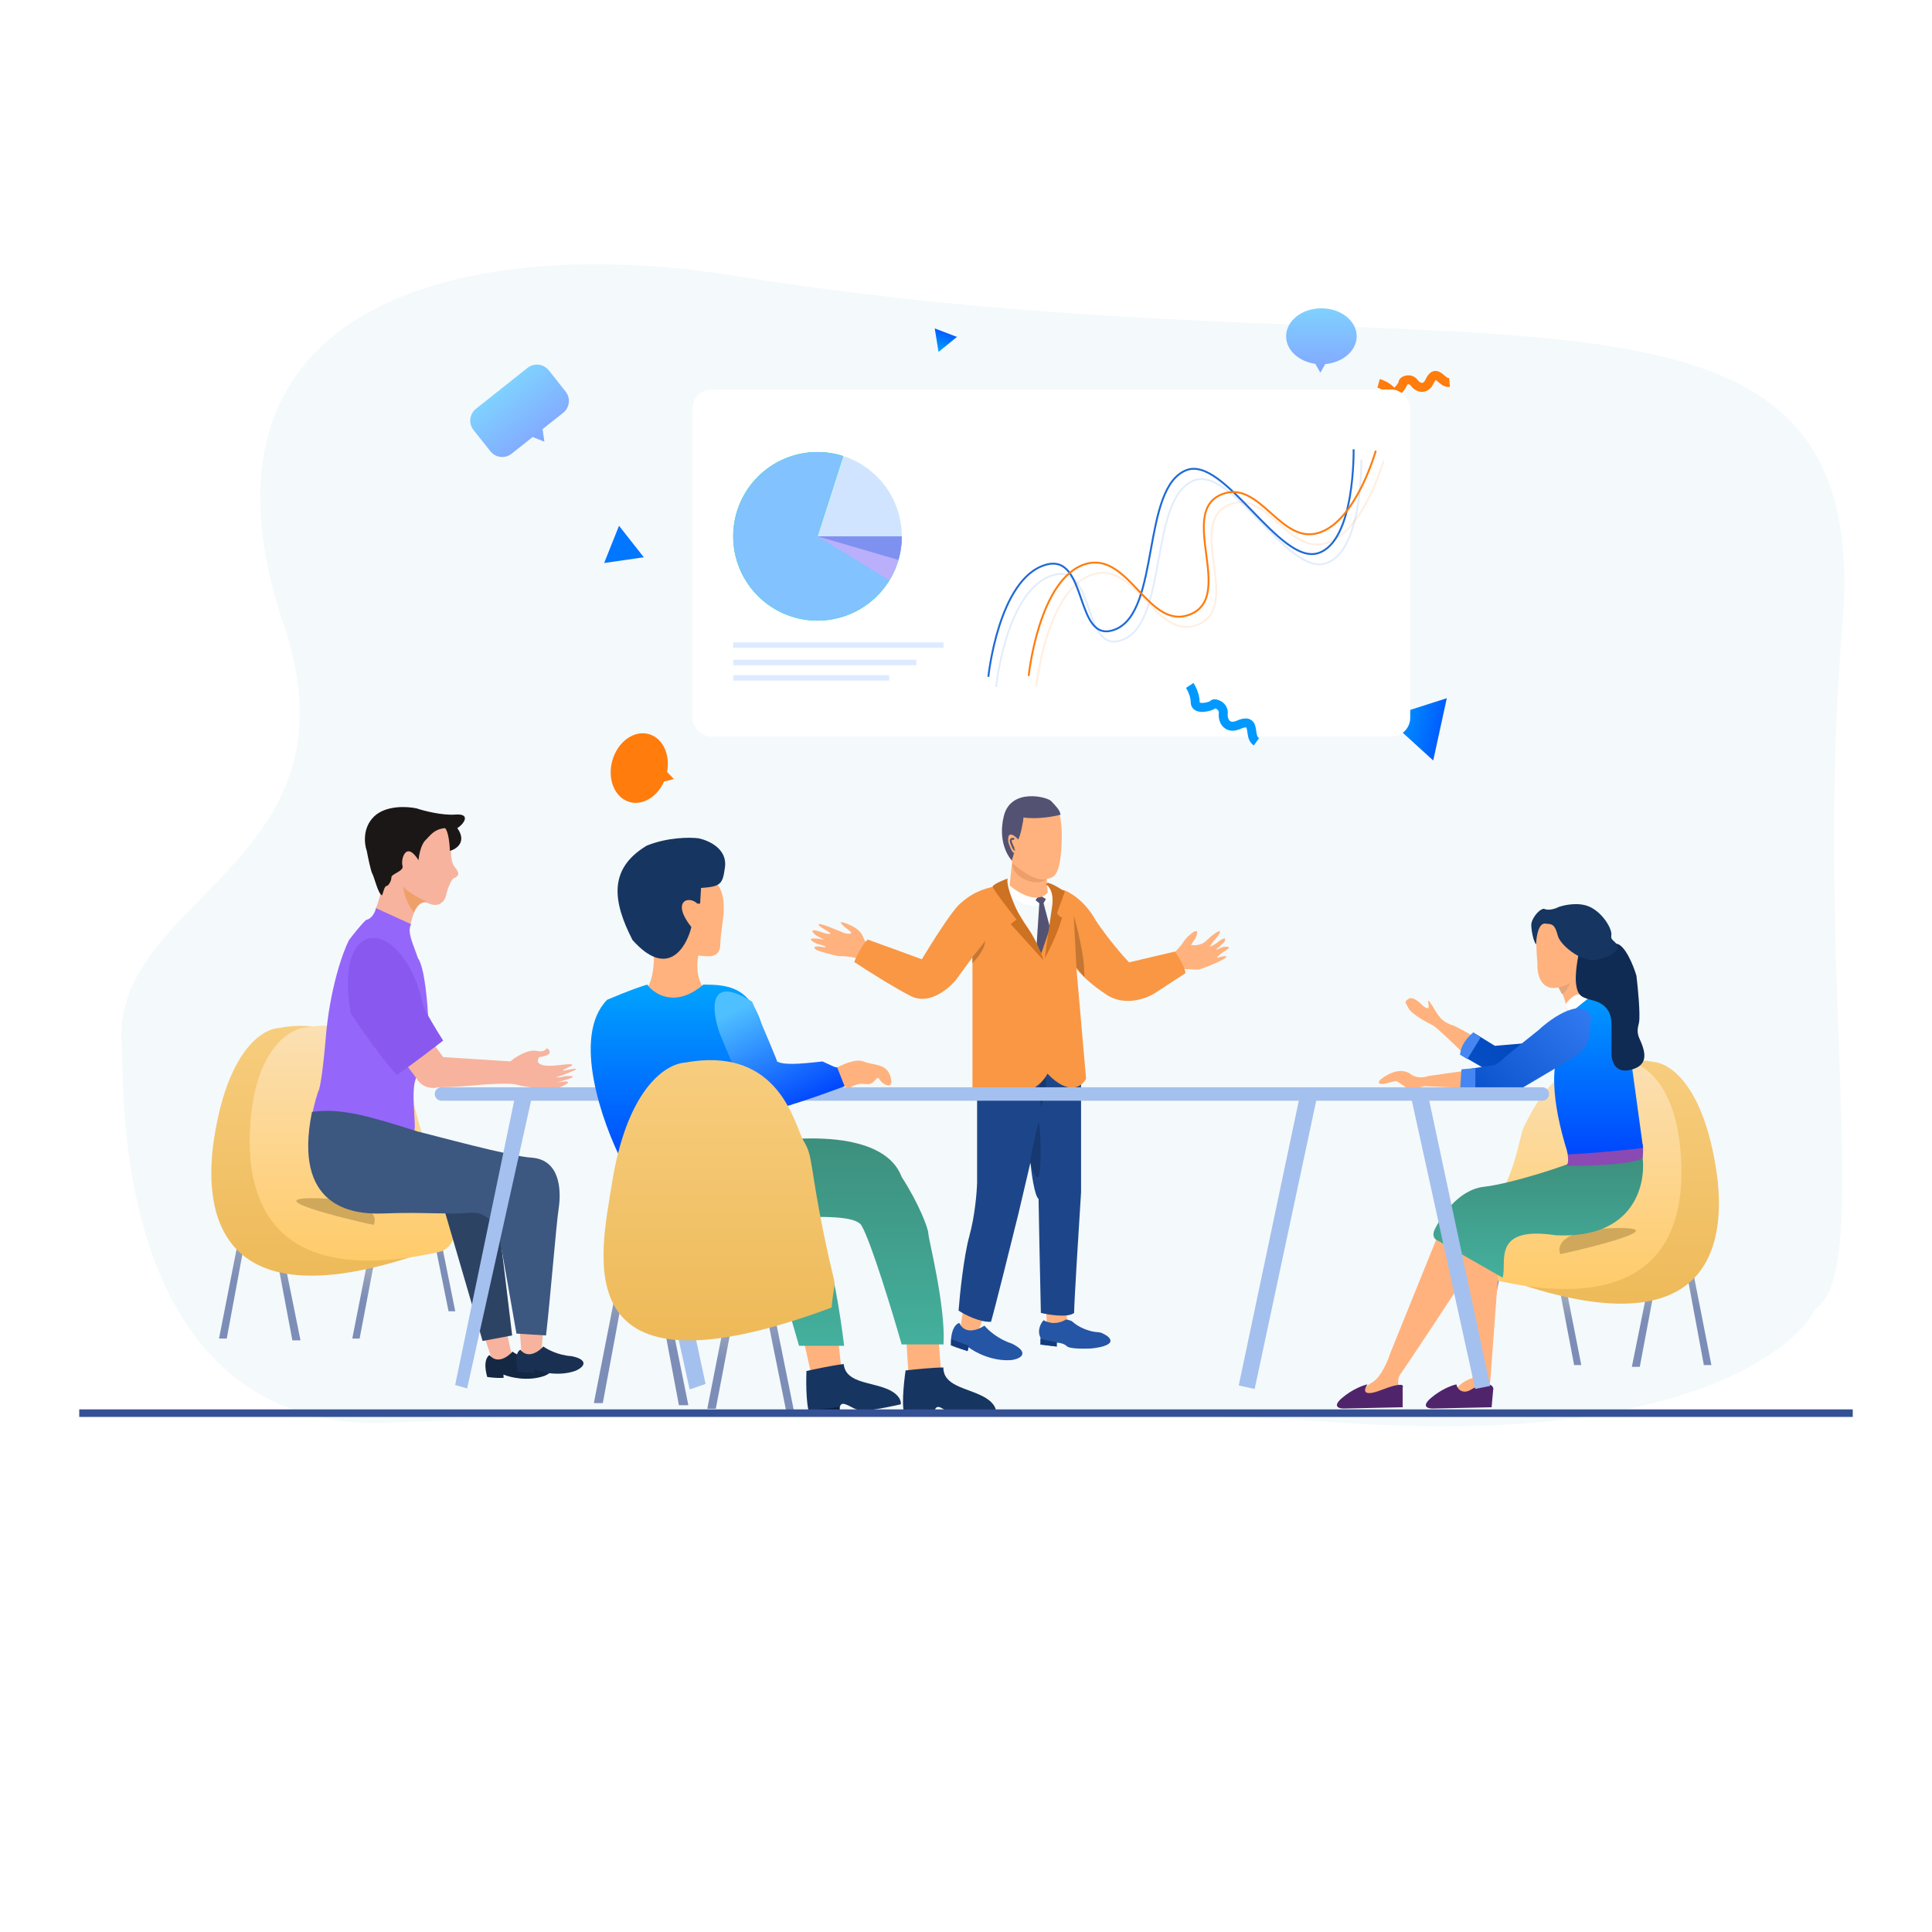 <svg width="1024" height="1024" viewBox="0 0 1024 1024" fill="none" xmlns="http://www.w3.org/2000/svg">
<path d="M388 146C255.329 124.696 90.972 154.889 150.5 331.5C193.774 459.887 54.57 476.22 64.821 557.513C64.821 675.247 107.525 754.297 199.77 754.297C324.85 749.625 548.474 743.085 715.652 754.297C882.83 765.51 949.678 718.604 962.205 693.749C993.522 673.566 961.127 514.829 976.5 331.5C994.633 115.268 767.191 206.891 388 146Z" fill="#F4F9FB"/>
<path d="M554.345 691.975L554.96 703.446L565.816 704.061L564.997 690.951L554.345 691.975Z" fill="#FFB27D"/>
<path d="M508.869 704.47L511.122 690.541L523.413 692.385L517.882 707.133L508.869 704.47Z" fill="#FFB27D"/>
<path d="M503.956 713.074C503.792 704.225 506.892 701.466 508.462 701.193C511.412 707.584 518.568 704.812 521.777 702.627C523.553 704.812 528.906 709.755 536.116 712.05C544.719 716.147 542.876 719.834 536.116 720.858C525.956 721.677 516.725 716.693 513.379 714.098L512.969 715.942C511.74 715.737 508.217 714.877 503.956 713.074Z" fill="#2555A5"/>
<path d="M504.162 712.869V709.796L513.38 713.278L512.765 716.146L504.162 712.869Z" fill="#133A7A"/>
<path d="M551.477 708.978C549.51 705.045 551.75 701.194 553.115 699.76C558.36 702.546 562.811 700.716 564.996 699.35C565.61 699.35 568.314 700.088 568.478 700.58C572.165 703.857 577.286 705.496 580.154 705.905C583.022 706.315 583.022 705.701 586.914 708.159C593.469 713.485 578.515 714.714 578.311 714.714C578.106 714.714 567.249 715.328 565.406 713.485C563.931 712.01 561.24 711.641 560.08 711.641V713.689L551.477 712.665V708.978Z" fill="#2555A5"/>
<path d="M551.511 712.61L551.512 709.706L560.08 711.436L560.08 713.689L551.511 712.61Z" fill="#133A7A"/>
<path d="M444.55 506.799C450.45 506.471 457.66 508.711 460.528 509.872L465.649 503.726C463.6 502.839 459.258 500.531 458.275 498.4C457.046 495.737 456.636 492.87 449.876 490.002C443.116 487.134 445.574 489.797 449.671 492.87C452.949 495.328 450.013 495.055 448.033 494.713L439.839 491.436C432.669 488.568 431.645 489.592 438.2 493.279C442.559 495.731 438.815 495.328 434.923 493.894C428.532 491.764 430.621 494.235 432.465 495.738L436.561 497.991C436.63 498.059 436.234 498.073 434.103 497.581C426.729 496.762 430.348 499.015 433.079 500.244C435.127 500.722 438.814 501.76 437.176 502.088C429.802 500.777 431.372 502.634 433.079 503.726C435.605 504.546 441.437 506.307 444.55 506.799Z" fill="#FFB27D"/>
<path d="M532.632 471.156C528.535 460.832 548.132 465.762 558.442 469.517C558.988 469.858 559.753 471.402 558.442 474.843C553.321 483.651 539.801 481.193 532.632 471.156Z" fill="white"/>
<path d="M548.813 477.097L550.861 474.434L554.344 476.482L553.115 478.735L560.899 508.232L548.813 510.281L550.861 478.735L548.813 477.097Z" fill="#545272"/>
<path d="M535.09 469.314L536.729 454.36L554.755 461.53C554.755 464.124 554.877 470.051 555.369 473.001C549.961 479.392 539.596 473.205 535.09 469.314Z" fill="#FFB27D"/>
<path d="M562.538 449.649C563.357 437.194 561.786 431.486 560.899 430.189C543.692 417.489 528.124 441.25 534.679 453.746C541.234 466.241 551.886 466.651 554.958 465.831C558.031 465.012 561.513 465.217 562.538 449.649Z" fill="#FFB27D"/>
<path d="M532.017 432.646C528.979 445.303 533.86 453.54 536.319 455.998L537.548 451.901C537.275 452.311 536.278 451.819 534.475 446.575C533.451 439.201 538.367 443.298 539.596 444.937C540.825 443.503 542.464 434.899 542.464 433.261C549.347 434.408 558.441 432.783 562.128 431.827C561.719 429.164 559.465 427.115 557.212 424.657C555.369 422.404 535.704 417.283 532.017 432.646Z" fill="#545272"/>
<path d="M627.269 499.22C625.958 501.514 621.67 505.775 619.689 507.618L622.557 513.354L635.257 513.969C638.262 512.944 645.09 510.404 648.367 508.438C651.645 506.471 649.323 506.663 647.753 507.004L644.885 507.618C645.295 507.004 646.892 505.324 650.006 503.522C653.12 501.719 650.211 501.678 648.367 501.883L644.27 503.522C645.431 502.497 647.998 500.203 648.982 499.22C650.825 495.123 645.499 499.22 644.885 499.834C644.393 500.326 642.222 501.405 641.198 501.883C641.266 501.541 642.222 499.916 645.499 496.147C648.982 490.821 643.451 494.713 639.764 498.196C637.142 501.145 633.072 501.2 631.365 500.859C631.502 500.517 632.144 499.343 633.619 497.376C637.306 488.978 628.907 496.352 627.269 499.22Z" fill="#FFB27D"/>
<path d="M517.884 626.836V570.504L570.938 558.419L572.986 568.866V631.957C571.757 651.143 569.299 690.787 569.299 695.867C566.186 698.489 556.258 696.96 551.683 695.867C551.273 677.158 550.454 638.88 550.454 635.439C548.324 633.8 546.698 621.919 546.152 616.184L539.802 643.223C535.705 659.815 527.061 694.515 525.258 700.578C519.195 700.906 511.261 696.755 508.052 694.638C508.735 685.898 510.838 665.755 513.787 655.104C516.737 644.452 517.748 631.82 517.884 626.836Z" fill="#1D468A"/>
<path d="M550.452 595.289C549.633 596.928 547.107 609.355 545.946 615.364C546.833 618.983 548.977 625.688 550.452 623.557C552.296 620.894 551.477 593.241 550.452 595.289Z" fill="#173870"/>
<path d="M553.32 569.89C551.845 573.986 551.067 576.649 550.042 576.445L551.886 586.891C553.456 581.634 555.942 570.873 553.32 569.89Z" fill="#173870"/>
<path d="M459.915 497.99C456.965 500.612 453.906 507.003 452.746 509.871C458.618 513.763 472.82 522.817 482.652 527.897C492.485 532.977 503 524.005 507.029 518.884L515.427 507.412V578.492C515.086 578.288 514.731 578.083 516.042 578.902C530.79 586.071 550.045 579.517 555.166 569.07C566.637 581.032 573.602 575.829 575.65 571.733L570.529 513.353C572.031 515.538 577.535 521.506 587.531 527.897C597.527 533.468 608.63 528.853 612.931 525.848C617.028 523.185 625.836 517.45 628.294 515.811C628.131 512.697 624.539 506.866 622.764 504.34L598.388 510.075C595.11 506.593 586.958 497.211 580.566 487.543C574.995 477.383 566.774 472.658 563.36 471.565L551.889 505.364C545.743 492.937 531.896 468.493 525.669 470.131C517.885 472.18 513.993 474.433 508.667 479.144C504.407 482.914 493.509 500.243 488.593 508.437C480.604 505.501 463.684 499.301 459.915 497.99Z" fill="#F99744"/>
<path d="M557.621 480.578C558.768 473.04 555.914 469.517 554.344 468.697C554.48 468.629 554.835 468.37 555.163 467.878C557.621 468.206 562.332 471.155 564.381 472.589L560.284 483.856C560.489 484.47 561.308 485.822 562.947 486.314C560.98 493.688 555.982 503.862 553.729 508.027C554.548 502.018 556.474 488.116 557.621 480.578Z" fill="#CD7123"/>
<path d="M526.077 469.926C526.569 468.615 531.608 466.512 534.066 465.625C533.042 469.517 538.777 483.856 543.284 489.796C548.528 496.515 552.024 505.432 553.116 509.051L535.705 489.796L538.777 487.338C534.817 482.353 526.733 471.893 526.077 469.926Z" fill="#CD7123"/>
<path d="M521.98 498.605C521.652 499.752 517.473 504.819 515.425 507.209V510.486C517.883 507.96 522.635 502.047 521.98 498.605Z" fill="#C67633"/>
<path d="M569.094 485.29L570.528 512.739L574.624 517.655C574.761 517.791 574.952 517.491 574.624 515.197C574.788 506.839 571.006 491.776 569.094 485.29Z" fill="#C67633"/>
<path d="M537.549 444.732C536.593 444.39 534.968 444.404 536.115 447.19C537.262 449.976 537.686 450.399 537.754 450.263" stroke="#545272"/>
<path d="M536.523 457.432C540.484 461.051 549.674 467.797 554.754 465.83C551.272 470.132 536.523 466.445 536.523 457.432Z" fill="#EC9F6A"/>
<path d="M903.076 723.512L893.089 669.686L896.138 667.794L907.071 723.512H903.076Z" fill="url(#paint0_linear_244_4529)"/>
<path d="M869.118 724.457L877.528 679.778L873.639 681.25L864.913 724.457H869.118Z" fill="url(#paint1_linear_244_4529)"/>
<path d="M838.107 723.512L830.748 686.087H827.173L834.322 723.512H838.107Z" fill="url(#paint2_linear_244_4529)"/>
<path d="M784.822 709.418L794.389 662.005H797.858L788.291 709.418H784.822Z" fill="url(#paint3_linear_244_4529)"/>
<path d="M909.711 620.576C903.09 576.51 885.966 563.54 876.138 562.798C832.53 554.632 816.92 594.594 812.708 601.646C808.496 608.699 808.62 626.886 793.258 653.733C777.896 680.581 787.752 656.959 789.486 674.82C912.183 722.128 914.693 653.733 909.711 620.576Z" fill="url(#paint4_linear_244_4529)"/>
<path d="M890.829 611.639C888.054 573.877 870.68 563.175 862.34 562.544C825.335 555.606 812.089 589.562 808.514 595.554C804.94 601.547 805.045 617 792.009 639.813C778.974 662.626 784.65 676.502 792.85 678.605C889.568 700.261 892.9 639.813 890.829 611.639Z" fill="url(#paint5_linear_244_4529)"/>
<path d="M827.034 664.7C827.739 664.753 891.916 650.263 856.322 650.891C827.847 651.394 824.932 660.307 827.034 664.7Z" fill="#D0A85B"/>
<path d="M120.183 709.454L130.412 654.326L127.289 652.388L116.091 709.454H120.183Z" fill="url(#paint6_linear_244_4529)"/>
<path d="M154.963 710.422L146.349 664.661L150.333 666.169L159.27 710.422H154.963Z" fill="url(#paint7_linear_244_4529)"/>
<path d="M186.723 709.453L194.261 671.122H197.921L190.6 709.453H186.723Z" fill="url(#paint8_linear_244_4529)"/>
<path d="M241.298 695.019L231.5 646.459H227.947L237.745 695.019H241.298Z" fill="url(#paint9_linear_244_4529)"/>
<path d="M113.39 604.026C120.171 558.894 137.709 545.61 147.776 544.85C192.439 536.487 208.427 577.416 212.741 584.639C217.055 591.862 216.928 610.489 232.662 637.986C248.396 665.484 238.301 641.29 236.525 659.584C110.858 708.037 108.287 637.986 113.39 604.026Z" fill="url(#paint10_linear_244_4529)"/>
<path d="M132.73 594.873C135.573 556.198 153.367 545.237 161.909 544.591C199.81 537.484 213.376 572.262 217.037 578.4C220.698 584.537 220.591 600.365 233.942 623.73C247.293 647.094 241.479 661.307 233.08 663.461C134.022 685.641 130.609 623.73 132.73 594.873Z" fill="url(#paint11_linear_244_4529)"/>
<path d="M198.07 649.218C197.347 649.273 131.617 634.432 168.073 635.076C197.237 635.591 200.223 644.719 198.07 649.218Z" fill="#D0A85B"/>
<path d="M784.003 742.174C762.677 751.102 768.178 733.756 780.636 730.389L771.208 655.641L794.777 665.758L789.839 732.441C789.54 733.131 788.672 739.415 784.003 742.174Z" fill="#FFB27D"/>
<path d="M758.464 740.937C752.996 745.605 756.945 746.622 759.603 746.547L790.585 745.874L791.41 736.673C792.094 735.402 789.726 730.388 779.423 736.673C776.595 738.398 772.892 737.796 771.905 733.756C769.703 734.205 763.931 736.27 758.464 740.937Z" fill="#50246B"/>
<path d="M736.935 717.081L761.781 655.647C762.01 655.416 776.579 661.659 784.003 665.354C771.222 684.829 745.063 724.563 742.675 727.704C739.69 731.629 741.756 734.4 741.297 736.479C740.379 736.479 738.313 737.172 726.373 740.404C714.434 743.637 722.011 735.786 727.521 732.553C731.93 729.967 735.634 721.161 736.935 717.081Z" fill="#FFB27D"/>
<path d="M711.325 740.937C705.858 745.605 709.806 746.622 712.464 746.548L743.447 745.874V735.327C744.13 734.056 742.854 732.545 732.284 736.674C721.714 740.803 722.868 736.449 724.766 733.757C722.564 734.205 716.793 736.27 711.325 740.937Z" fill="#50246B"/>
<path d="M760.604 651.239C758.573 655.317 760.681 657.109 761.99 657.495L796.39 677.19C799.083 670.007 789.694 649.385 824.556 654.714C866.483 656.753 872.655 627.45 870.5 612.543C859.726 612.62 837.67 613.192 835.638 614.86C833.099 616.945 801.238 627.372 786.693 628.994C772.148 630.616 763.144 646.141 760.604 651.239Z" fill="url(#paint12_linear_244_4529)"/>
<path d="M829.794 617.807C831.838 617.444 831.11 612.371 830.491 609.879L870.667 606.482C870.822 607.388 871.038 610.106 870.667 613.73C865.558 617.58 836.296 618.26 829.794 617.807Z" fill="#8B49B3"/>
<path d="M831.143 611.869C821.106 580.697 823.399 563.736 825.799 559.152C825.799 536.306 847.495 519.654 858.414 517.591L870.872 608.431C863.98 609.271 846.384 611.135 831.143 611.869Z" fill="url(#paint13_linear_244_4529)"/>
<path d="M797.827 572.811L773.902 558.874L780.803 547.222L792.306 554.304L810.939 552.705L797.827 572.811Z" fill="url(#paint14_linear_244_4529)"/>
<path d="M746.593 534.445C748.064 537.37 755.938 541.758 759.692 543.586C762.817 545.78 771.871 554.556 776.008 558.669L781.983 549.985C780.374 548.919 775.824 546.146 770.492 543.586C763.598 541.529 762.449 538.33 759.002 532.845C755.555 527.36 757.623 532.617 757.164 533.988C756.796 535.085 754.866 533.683 753.946 532.845C752.338 531.093 748.615 527.954 746.593 529.417C744.065 531.245 744.754 530.788 746.593 534.445Z" fill="#FFB27D"/>
<path d="M780.862 547.222C775.117 551.935 773.83 557.042 773.905 559.006L777.72 561.363L784.676 550.05C784.302 549.736 783.016 548.73 780.862 547.222Z" fill="#4586F2"/>
<path d="M732.924 571.231C729.084 573.918 731.324 574.59 732.924 574.59C734.753 574.142 738.639 573.202 739.553 573.022C740.696 572.799 743.896 575.71 745.725 576.605C747.188 577.322 752.735 576.307 755.325 575.71L776.812 576.605L777.269 567.424L756.925 570.335C755.478 570.932 751.759 571.679 748.468 569.887C743.896 565.857 737.724 567.872 732.924 571.231Z" fill="#FFB27D"/>
<path d="M829.613 530.987C828.468 526.68 825.317 520.651 823.885 518.176L830.227 511.306L843.116 524.117L831.045 538.228C831.045 537.609 830.759 535.295 829.613 530.987Z" fill="#FFB27D"/>
<path d="M837.65 527.16C834.957 526.192 831.066 530.148 829.794 532.407C829.869 532.73 831.186 536.31 831.365 537.084C833.161 536.448 838.885 531.397 841.915 529.097C841.616 528.855 840.344 528.129 837.65 527.16Z" fill="white"/>
<path d="M843.262 539.165C839.349 528.208 823.16 538.708 815.41 546.013C809.272 550.882 796.811 560.85 796.075 561.763C795.338 562.677 793.159 563.97 792.162 564.502L779.962 566.329V578.198H804.131L833.825 560.622C843.032 554.915 842.342 550.578 843.262 539.165Z" fill="url(#paint15_linear_244_4529)"/>
<path d="M774.615 566.764L773.902 577.513L781.983 578.199V566.078L774.615 566.764Z" fill="#4586F2"/>
<path d="M827.732 526.69C829.527 527.048 831.837 522.293 832.51 520.28L825.809 522.844C826.033 523.441 827.013 525.258 827.732 526.69Z" fill="#E4A579"/>
<path d="M836.716 518.222C818.158 530.981 814.428 518.299 814.883 510.363C814.201 504.046 813.564 490.347 816.475 486.094C820.114 480.778 859.914 502.274 836.716 518.222Z" fill="#FFB27D"/>
<path d="M835.367 521.744C834.626 516.547 836.293 507.206 837.22 503.184C841.776 501.947 852.045 499.612 856.678 500.168C861.311 500.725 865.712 511.691 867.334 517.104C868.106 523.445 869.465 537.288 868.723 541.927C866.87 548.655 868.955 549.583 870.577 554.455C872.198 559.327 872.893 565.359 863.396 567.215C855.798 568.7 854.053 561.956 854.13 558.399V542.623C854.13 536.128 850.655 531.952 844.632 530.328C838.61 528.704 836.293 528.24 835.367 521.744Z" fill="#0F2B53"/>
<path d="M819.707 489.623C815.467 488.345 814.253 496.395 814.176 500.58C812.563 498.754 811.411 491.906 811.641 489.623C811.872 487.341 815.098 482.09 818.324 481.633C820.721 482.912 824.546 481.557 826.159 480.72C829.309 479.579 837.036 477.981 842.751 480.72C849.895 484.144 854.504 492.591 854.043 495.558C853.582 498.526 855.426 498.069 857.269 501.037C858.422 504.233 851.969 508.114 844.825 508.799C837.682 509.483 827.081 501.037 825.698 496.015C824.316 490.993 823.394 489.623 819.707 489.623Z" fill="#163561"/>
<path d="M240.748 459.153C238.92 456.803 238.898 451.428 239.116 449.034C239.66 447.729 239.703 443.094 235.525 434.999C230.302 424.88 200.926 462.744 201.905 467.966C202.688 472.144 200.273 479.064 198.967 482.002L217.572 490.162C218.443 485.266 221.555 476.126 227.038 478.738C232.522 481.349 235.416 477.65 236.178 475.473C236.613 473.297 238.006 468.292 240.095 465.681C244.338 464.049 243.033 462.091 240.748 459.153Z" fill="#F7B39D"/>
<path d="M242.38 438.916C247.603 446.228 241.945 450.014 238.463 450.993C238.355 447.62 237.68 440.483 235.852 438.916C229.977 439.569 228.345 442.507 225.407 445.444C223.057 447.795 222.034 453.387 221.817 455.889C214.962 445.118 212.351 455.889 213.33 458.827C214.309 461.765 207.455 463.07 207.455 465.029C207.455 466.987 205.823 469.599 204.843 469.599C203.864 469.599 203.211 472.536 202.559 474.495C200.6 474.495 198.315 464.702 197.336 463.07C196.553 461.765 195.051 454.475 194.398 450.993C193.093 447.403 192.048 438.72 198.315 432.714C204.582 426.708 215.941 427.383 220.837 428.471C224.754 429.777 234.351 432.257 241.401 431.735C250.214 431.082 245.318 437.284 242.38 438.916Z" fill="#1C1717"/>
<path d="M213.657 469.599C214.44 471.949 222.47 476.236 226.387 478.086C222.731 477.302 220.076 481.458 219.206 483.634C217.465 481.241 213.918 475.083 213.657 469.599Z" fill="#EFA069"/>
<path d="M199.294 481.349L217.9 489.836C215.615 494.079 218.879 499.954 221.49 507.788C225.146 512.749 226.713 532.486 227.039 541.735C226.495 549.568 224.624 566.15 221.49 569.806C217.573 574.376 219.858 589.39 219.858 597.224C219.858 605.058 210.392 601.141 206.475 597.224C202.558 593.307 192.766 591.675 188.849 600.162C184.932 608.648 177.425 603.752 168.612 604.405C161.561 604.927 165.674 587.432 168.612 578.619C169.156 578.292 170.701 572.417 172.529 551.527C174.618 524.37 181.668 504.742 184.932 498.322C186.891 495.711 191.46 489.901 194.072 487.551C197.205 487.028 198.859 483.199 199.294 481.349Z" fill="#9566FA"/>
<path d="M213.029 561.25L220.863 571.695C221.951 573.871 225.824 577.832 232.613 576.265C239.925 576.265 250.457 575.395 254.809 574.959C259.923 574.524 270.934 573.915 274.067 574.959C277.984 576.265 289.082 576.918 292.346 577.244C295.61 577.571 306.055 572.348 298.221 573.327C297.073 573.327 296.003 573.459 295.164 573.614C301.057 572.15 308.407 569.91 299.527 570.39C296.655 571.173 295.066 571.151 294.631 571.042C301.703 568.649 312.453 564.58 298.874 567.452C295.284 567.452 312.257 562.556 296.589 564.514C284.055 566.081 284.186 562.338 285.818 560.271C288.211 560.053 292.607 559.031 291.04 556.68C289.082 553.743 290.387 558.313 284.512 557.007C279.812 555.962 273.197 560.271 270.477 562.556L234.898 560.271L227.717 550.479L213.029 561.25Z" fill="#F7B39D"/>
<path d="M185.912 537.165C176.446 482.98 213.983 486.245 224.102 532.268C224.865 535.402 231.601 546.413 234.874 551.527C230.413 555.008 219.271 563.538 210.393 569.805C203.342 562.494 191.135 544.998 185.912 537.165Z" fill="#8959EF"/>
<path d="M261.336 722.17L256.114 706.829L268.191 704.218L272.108 722.17H261.336Z" fill="#F7B39D"/>
<path d="M255.789 710.745L233.593 634.692H262.643L271.456 707.808L255.789 710.745Z" fill="#2D4364"/>
<path d="M258.241 729.831C256.029 722.01 258.138 718.836 259.469 718.227C263.581 723.214 269.289 719.081 271.629 716.391C273.716 717.917 279.624 721.057 286.563 721.411C295.16 723.04 294.384 726.745 288.62 729.233C279.788 732.334 270.426 730.063 266.849 728.54L266.916 730.273C265.776 730.378 262.446 730.436 258.241 729.831Z" fill="#142743"/>
<path d="M276.677 720.864L275.371 703.891H288.101L286.143 724.128L276.677 720.864Z" fill="#F7B39D"/>
<path d="M274.487 726.996C272.331 719.16 274.463 716.002 275.798 715.402C279.874 720.419 285.612 716.327 287.971 713.654C290.047 715.195 295.932 718.377 302.869 718.781C311.454 720.472 310.651 724.172 304.869 726.618C296.015 729.655 286.67 727.316 283.104 725.768L283.158 727.501C282.018 727.598 278.688 727.633 274.487 726.996Z" fill="#193052"/>
<path d="M221.516 599.766C195.925 591.671 180.931 587.145 165.373 589.321C155.255 639.048 185.61 643.831 202.91 643.178C220.209 642.526 227.651 643.178 240.448 643.178C252.85 643.178 252.524 640.354 263.622 649.38L273.741 706.828L289.408 707.807C291.693 688.005 294.78 649.297 296.085 640.68C297.717 629.908 296.412 614.567 281.723 613.588C269.972 612.805 229.459 601.616 221.516 599.766Z" fill="#3C5780"/>
<path d="M817.479 576.274H233.993C232.025 576.274 230.431 577.868 230.431 579.836C230.431 581.803 232.025 583.398 233.993 583.398H817.479C819.86 583.398 821.571 581.107 820.894 578.824C820.446 577.311 819.057 576.274 817.479 576.274Z" fill="#A4C0EE"/>
<path d="M247.582 735.904L241.25 734.057L272.912 581.55H281.883L247.582 735.904Z" fill="#A4C0EE"/>
<path d="M340.983 580.231H331.221L365.521 736.431L373.965 733.528L340.983 580.231Z" fill="#A4C0EE"/>
<path d="M698.239 580.495H689.005L656.551 734.32L664.994 736.167L698.239 580.495Z" fill="#A4C0EE"/>
<path d="M781.881 736.167L747.844 581.287H757.079L789.796 734.584L781.881 736.167Z" fill="#A4C0EE"/>
<path d="M431.352 734.601L426.041 710.756L444.008 707.549L446.862 734.226L431.352 734.601Z" fill="#FFB27D"/>
<path d="M482.001 736.296L480.236 707.972L497.131 705.633L499.401 734.737L482.001 736.296Z" fill="#FFB27D"/>
<path d="M479.985 750.53C477.49 748.034 478.946 733.374 479.985 726.356C484.491 725.836 494.801 724.797 500 724.797C500 734.414 511.697 735.454 520.534 739.873C527.604 743.408 528.332 747.584 527.812 749.23C524.26 749.663 515.804 750.53 510.397 750.53C503.639 750.53 502.859 748.19 498.7 746.111C495.373 744.447 495.061 748.364 495.321 750.53H479.985Z" fill="#163561"/>
<path d="M495.322 748.192L479.206 747.672L479.726 750.791H495.322V748.192Z" fill="#0A1F3D"/>
<path d="M430.012 750.696C427.266 748.48 427.153 733.749 427.44 726.66C431.865 725.663 442.006 723.533 447.175 722.979C448.199 732.542 459.94 732.331 469.197 735.785C476.603 738.547 477.772 742.623 477.43 744.315C473.944 745.123 465.627 746.885 460.252 747.46C453.532 748.179 452.508 745.936 448.151 744.311C444.666 743.011 444.772 746.938 445.261 749.064L430.012 750.696Z" fill="#163561"/>
<path d="M444.884 745.875L428.84 747.475L429.765 750.499L445.225 748.452L444.884 745.875Z" fill="#0A1F3D"/>
<path d="M477.891 623.796C467.941 597.262 415.702 602.172 390.827 607.944C388.551 613.228 384.096 626.674 384.486 638.185C384.974 652.574 450.333 638.673 456.674 649.647C461.746 658.427 472.932 695.252 477.891 712.567H500.084C501.303 692.326 492.036 656.476 492.036 653.793C492.036 651.11 486.915 637.697 477.891 623.796Z" fill="url(#paint16_linear_244_4529)"/>
<path d="M457.652 562.583C453.359 560.828 445.133 564.778 441.556 566.973C442.694 569.331 445.165 574.143 445.945 574.534C446.921 575.021 449.116 577.216 450.823 576.241C452.53 575.265 455.457 574.046 458.383 574.534C461.31 575.021 462.529 574.046 464.236 572.095C465.943 570.144 465.7 572.339 467.894 574.046C470.089 575.753 473.991 576.729 471.796 570.144C469.602 563.559 463.017 564.778 457.652 562.583Z" fill="#FFB27D"/>
<path d="M401.801 650.866C364.731 639.55 339.53 622.089 329.613 614.528C329.613 579.215 386.355 613.309 414.726 634.77C419.685 638.916 430.871 649.5 435.943 658.67C441.016 667.84 445.698 698.91 447.406 713.299H423.506L417.653 693.057C414.076 680.131 405.898 653.598 401.801 650.866Z" fill="url(#paint17_linear_244_4529)"/>
<path d="M344.005 521.856C346.736 516.198 346.769 507.467 346.444 503.809C340.835 456.496 371.563 459.179 379.367 467.715C387.171 476.25 381.806 491.127 381.806 500.15C381.806 509.174 373.514 506.491 370.1 506.491C367.905 518.685 373.514 524.05 374.002 526.977C367.564 535.561 350.021 530.554 342.054 526.977C341.566 527.627 341.274 527.513 344.005 521.856Z" fill="#FFB27D"/>
<path d="M321.81 529.904C302.885 549.024 319.127 594.938 329.614 615.505C364.732 628.186 399.851 615.505 404.973 607.213C410.094 598.921 408.631 553.804 402.046 538.439C395.461 523.075 385.219 521.856 372.781 521.856C358.148 534.342 346.849 527.058 343.028 521.856C340.914 522.425 333.712 524.831 321.81 529.904Z" fill="url(#paint18_linear_244_4529)"/>
<path d="M335.224 498.199C353.758 519.074 363.757 502.344 366.44 491.37C355.709 477.908 364.733 474.299 369.61 478.932H371.074L371.561 470.64C382.292 469.909 383.024 468.446 384.243 459.666C385.606 449.848 375.545 445.358 370.098 444.302C365.627 443.733 353.905 443.716 342.784 448.204C322.054 460.641 324.981 478.201 335.224 498.199Z" fill="#163561"/>
<path d="M390.584 569.654L381.56 547.949C377.252 535.999 374.634 515.855 398.632 530.878C408.664 554.288 411.58 561.525 411.915 562.643C415.544 564.522 423.397 564.03 435.945 562.582C440.335 564.533 442.286 565.752 443.749 565.752L447.651 575.751C436.839 579.816 412.923 588.286 403.753 589.652C397.51 584.775 392.372 574.288 390.584 569.654Z" fill="url(#paint19_linear_244_4529)"/>
<path d="M319.501 743.663L331.367 679.715L327.745 677.467L314.755 743.663H319.501Z" fill="url(#paint20_linear_244_4529)"/>
<path d="M359.844 744.788L349.853 691.706L354.474 693.455L364.84 744.788H359.844Z" fill="url(#paint21_linear_244_4529)"/>
<path d="M374.883 746.679L383.626 702.216H387.873L379.38 746.679H374.883Z" fill="url(#paint22_linear_244_4529)"/>
<path d="M420.689 747.261L409.324 690.933H405.202L416.568 747.261H420.689Z" fill="url(#paint23_linear_244_4529)"/>
<path d="M324.253 627.796C331.943 578.502 351.832 563.994 363.248 563.164C413.898 554.03 421.186 597.105 426.078 604.994C430.971 612.882 429.099 617.603 436.92 655.451C443.989 689.661 442.749 673.069 440.734 693.05C298.223 745.969 318.466 664.886 324.253 627.796Z" fill="url(#paint24_linear_244_4529)"/>
<line x1="42" y1="749" x2="982" y2="749" stroke="#355195" stroke-width="4"/>
<path d="M730.698 203.173C732.074 203.558 735.321 204.894 737.308 207.155C739.792 209.982 743.827 203.704 743.639 202.731C743.45 201.758 747.487 200.032 749.495 202.822C751.502 205.612 755.502 206.878 757.657 202.252C759.812 197.626 761.669 198.727 763.726 200.562C765.783 202.397 766.836 202.838 768.278 202.709" stroke="#FF7C0D" stroke-width="4.755"/>
<path d="M734.653 380.33L766.834 370.064L759.634 403.066L734.653 380.33Z" fill="url(#paint25_linear_244_4529)"/>
<rect x="366.981" y="206.438" width="380.468" height="183.989" rx="10" fill="white"/>
<circle cx="433.293" cy="284.261" r="44.676" fill="#D1E4FF"/>
<path d="M477.969 284.261C477.969 293.688 474.988 302.872 469.451 310.501C463.915 318.131 456.107 323.813 447.145 326.736C438.184 329.659 428.527 329.672 419.557 326.774C410.588 323.876 402.764 318.215 397.207 310.601C391.65 302.987 388.643 293.811 388.617 284.384C388.591 274.958 391.547 265.765 397.062 258.121C402.578 250.477 410.37 244.773 419.323 241.825C428.277 238.878 437.934 238.838 446.911 241.711L433.293 284.261H477.969Z" fill="#00FF57"/>
<path d="M477.969 284.261C477.969 293.688 474.988 302.872 469.451 310.501C463.915 318.131 456.107 323.813 447.145 326.736C438.184 329.659 428.527 329.672 419.557 326.774C410.588 323.876 402.764 318.215 397.207 310.601C391.65 302.987 388.643 293.811 388.617 284.384C388.591 274.958 391.547 265.765 397.062 258.121C402.578 250.477 410.37 244.773 419.323 241.825C428.277 238.878 437.934 238.838 446.911 241.711L433.293 284.261H477.969Z" fill="#81C2FF"/>
<path d="M477.969 284.261C477.969 292.506 475.688 300.59 471.377 307.618L433.293 284.261H477.969Z" fill="#BAAFFB"/>
<path d="M477.969 284.261C477.969 288.5 477.366 292.716 476.178 296.785L433.293 284.261H477.969Z" fill="#7F91F0"/>
<rect x="388.617" y="340.467" width="111.45" height="2.882" fill="#DEEAFF"/>
<rect x="388.617" y="349.693" width="97.039" height="2.882" fill="#DEEAFF"/>
<rect x="388.617" y="357.846" width="82.627" height="2.882" fill="#DEEAFF"/>
<g filter="url(#filter0_f_244_4529)">
<path d="M527.922 364.159C527.922 364.159 533.242 312.197 558.186 304.831C581.242 298.022 573.197 348.116 595.417 338.938C619.179 329.123 608.913 263.916 632.887 254.63C653.028 246.828 682.23 305.223 702.784 298.586C722.419 292.245 721.519 243.581 721.519 243.581" stroke="#1E6AD6" stroke-opacity="0.12"/>
<path d="M549.299 363.679C549.299 363.679 554.619 311.717 579.564 304.351C602.619 297.542 612.83 340.19 635.049 331.012C658.812 321.197 627.888 276.647 651.862 267.361C672.003 259.559 682.71 294.414 703.264 287.777C722.899 281.436 733.288 244.302 733.288 244.302" stroke="#FF7C0D" stroke-opacity="0.12"/>
</g>
<path d="M523.845 358.723C523.845 358.723 529.165 306.762 554.11 299.395C577.165 292.586 569.121 342.68 591.34 333.503C615.103 323.688 604.836 258.481 628.81 249.195C648.951 241.393 678.153 299.788 698.707 293.15C718.342 286.81 717.442 238.146 717.442 238.146" stroke="#1E6AD6"/>
<path d="M545.223 358.243C545.223 358.243 550.543 306.282 575.487 298.915C598.543 292.106 608.753 334.754 630.972 325.577C654.735 315.762 623.811 271.212 647.786 261.925C667.927 254.124 678.633 288.979 699.187 282.342C718.822 276.001 729.212 238.867 729.212 238.867" stroke="#FF7C0D"/>
<path d="M320.209 298.398L328.096 278.681L341.227 295.37L320.209 298.398Z" fill="#0176FF"/>
<path d="M497.43 186.52L495.438 174.076L507.211 178.573L497.43 186.52Z" fill="url(#paint26_linear_244_4529)"/>
<path d="M630.592 363.281C631.556 364.744 633.484 368.591 633.484 372.27C633.484 376.869 642.368 374.361 642.988 373.315C643.608 372.27 648.773 373.943 648.36 378.124C647.946 382.305 650.632 386.695 656.417 384.186C662.202 381.677 663.029 384.186 663.442 387.531C663.855 390.876 664.475 392.13 665.921 393.175" stroke="#0199FF" stroke-width="4.755"/>
<path fill-rule="evenodd" clip-rule="evenodd" d="M252.267 216.669C248.806 219.415 248.226 224.447 250.973 227.909L259.918 239.182C262.664 242.643 267.696 243.222 271.157 240.476L282.294 231.639L288.549 234.112L287.563 227.458L298.5 218.779C301.961 216.033 302.541 211.001 299.794 207.54L290.849 196.267C288.103 192.806 283.071 192.226 279.61 194.973L252.267 216.669Z" fill="url(#paint27_linear_244_4529)"/>
<path fill-rule="evenodd" clip-rule="evenodd" d="M702.443 192.954C711.795 192.134 719.068 185.854 719.068 178.229C719.068 170.046 710.694 163.413 700.363 163.413C690.033 163.413 681.659 170.046 681.659 178.229C681.659 185.532 688.331 191.602 697.111 192.821L699.815 197.506L702.443 192.954Z" fill="url(#paint28_linear_244_4529)"/>
<path fill-rule="evenodd" clip-rule="evenodd" d="M353.549 409.148C355.34 399.933 351.309 391.21 343.979 389.108C336.114 386.852 327.429 393.072 324.58 403.002C321.732 412.932 325.799 422.811 333.664 425.067C340.685 427.081 348.358 422.341 351.951 414.238L357.2 412.929L353.549 409.148Z" fill="#FF7C0D"/>
<defs>
<filter id="filter0_f_244_4529" x="522.424" y="238.572" width="216.345" height="130.637" filterUnits="userSpaceOnUse" color-interpolation-filters="sRGB">
<feFlood flood-opacity="0" result="BackgroundImageFix"/>
<feBlend mode="normal" in="SourceGraphic" in2="BackgroundImageFix" result="shape"/>
<feGaussianBlur stdDeviation="2.5" result="effect1_foregroundBlur_244_4529"/>
</filter>
<linearGradient id="paint0_linear_244_4529" x1="907.119" y1="725.013" x2="904.959" y2="665.708" gradientUnits="userSpaceOnUse">
<stop offset="0.55" stop-color="#7C8DB7"/>
<stop offset="1" stop-color="#A1ACBB"/>
</linearGradient>
<linearGradient id="paint1_linear_244_4529" x1="877.572" y1="725.661" x2="876.032" y2="678.092" gradientUnits="userSpaceOnUse">
<stop offset="0.55" stop-color="#7C8DB7"/>
<stop offset="1" stop-color="#A1ACBB"/>
</linearGradient>
<linearGradient id="paint2_linear_244_4529" x1="838.145" y1="724.52" x2="836.898" y2="684.671" gradientUnits="userSpaceOnUse">
<stop offset="0.55" stop-color="#7C8DB7"/>
<stop offset="1" stop-color="#A1ACBB"/>
</linearGradient>
<linearGradient id="paint3_linear_244_4529" x1="797.903" y1="710.695" x2="796.225" y2="660.219" gradientUnits="userSpaceOnUse">
<stop offset="0.55" stop-color="#7C8DB7"/>
<stop offset="1" stop-color="#A1ACBB"/>
</linearGradient>
<linearGradient id="paint4_linear_244_4529" x1="847.923" y1="561.703" x2="847.923" y2="690.977" gradientUnits="userSpaceOnUse">
<stop stop-color="#F7CD7E"/>
<stop offset="1" stop-color="#EEBA59"/>
</linearGradient>
<linearGradient id="paint5_linear_244_4529" x1="837.743" y1="561.614" x2="837.743" y2="683.196" gradientUnits="userSpaceOnUse">
<stop stop-color="#FBE0B3"/>
<stop offset="1" stop-color="#FFCB6A"/>
</linearGradient>
<linearGradient id="paint6_linear_244_4529" x1="116.041" y1="710.992" x2="118.254" y2="650.251" gradientUnits="userSpaceOnUse">
<stop offset="0.55" stop-color="#7C8DB7"/>
<stop offset="1" stop-color="#A1ACBB"/>
</linearGradient>
<linearGradient id="paint7_linear_244_4529" x1="146.304" y1="711.655" x2="147.881" y2="662.934" gradientUnits="userSpaceOnUse">
<stop offset="0.55" stop-color="#7C8DB7"/>
<stop offset="1" stop-color="#A1ACBB"/>
</linearGradient>
<linearGradient id="paint8_linear_244_4529" x1="186.685" y1="710.485" x2="187.962" y2="669.672" gradientUnits="userSpaceOnUse">
<stop offset="0.55" stop-color="#7C8DB7"/>
<stop offset="1" stop-color="#A1ACBB"/>
</linearGradient>
<linearGradient id="paint9_linear_244_4529" x1="227.901" y1="696.327" x2="229.62" y2="644.629" gradientUnits="userSpaceOnUse">
<stop offset="0.55" stop-color="#7C8DB7"/>
<stop offset="1" stop-color="#A1ACBB"/>
</linearGradient>
<linearGradient id="paint10_linear_244_4529" x1="176.674" y1="543.729" x2="176.674" y2="676.132" gradientUnits="userSpaceOnUse">
<stop stop-color="#F7CD7E"/>
<stop offset="1" stop-color="#EEBA59"/>
</linearGradient>
<linearGradient id="paint11_linear_244_4529" x1="187.101" y1="543.638" x2="187.101" y2="668.163" gradientUnits="userSpaceOnUse">
<stop stop-color="#FBE0B3"/>
<stop offset="1" stop-color="#FFCB6A"/>
</linearGradient>
<linearGradient id="paint12_linear_244_4529" x1="815.316" y1="612.543" x2="815.316" y2="677.19" gradientUnits="userSpaceOnUse">
<stop stop-color="#3D8F7D"/>
<stop offset="1" stop-color="#44B09D"/>
</linearGradient>
<linearGradient id="paint13_linear_244_4529" x1="847.303" y1="517.591" x2="847.303" y2="611.869" gradientUnits="userSpaceOnUse">
<stop stop-color="#00A3FE"/>
<stop offset="1" stop-color="#0047FE"/>
</linearGradient>
<linearGradient id="paint14_linear_244_4529" x1="815.73" y1="535.203" x2="776.009" y2="577.583" gradientUnits="userSpaceOnUse">
<stop stop-color="#0045B7"/>
<stop offset="1" stop-color="#0750C9"/>
<stop offset="1" stop-color="#00348A"/>
</linearGradient>
<linearGradient id="paint15_linear_244_4529" x1="851.45" y1="513.869" x2="783.503" y2="586.304" gradientUnits="userSpaceOnUse">
<stop stop-color="#3E86FC"/>
<stop offset="1" stop-color="#0750C9"/>
<stop offset="1" stop-color="#00348A"/>
</linearGradient>
<linearGradient id="paint16_linear_244_4529" x1="442.328" y1="603.387" x2="442.328" y2="712.567" gradientUnits="userSpaceOnUse">
<stop stop-color="#3D8F7D"/>
<stop offset="1" stop-color="#44B09D"/>
</linearGradient>
<linearGradient id="paint17_linear_244_4529" x1="388.509" y1="599.253" x2="388.509" y2="713.299" gradientUnits="userSpaceOnUse">
<stop stop-color="#3D8F7D"/>
<stop offset="1" stop-color="#44B09D"/>
</linearGradient>
<linearGradient id="paint18_linear_244_4529" x1="360.572" y1="521.856" x2="360.572" y2="620.874" gradientUnits="userSpaceOnUse">
<stop stop-color="#00A3FE"/>
<stop offset="1" stop-color="#0047FE"/>
</linearGradient>
<linearGradient id="paint19_linear_244_4529" x1="400.177" y1="529.896" x2="427.1" y2="585.023" gradientUnits="userSpaceOnUse">
<stop stop-color="#4FC0FF"/>
<stop offset="1" stop-color="#0047FE"/>
</linearGradient>
<linearGradient id="paint20_linear_244_4529" x1="314.698" y1="745.446" x2="317.265" y2="674.989" gradientUnits="userSpaceOnUse">
<stop offset="0.55" stop-color="#7C8DB7"/>
<stop offset="1" stop-color="#A1ACBB"/>
</linearGradient>
<linearGradient id="paint21_linear_244_4529" x1="349.801" y1="746.218" x2="351.631" y2="689.703" gradientUnits="userSpaceOnUse">
<stop offset="0.55" stop-color="#7C8DB7"/>
<stop offset="1" stop-color="#A1ACBB"/>
</linearGradient>
<linearGradient id="paint22_linear_244_4529" x1="374.838" y1="747.877" x2="376.32" y2="700.534" gradientUnits="userSpaceOnUse">
<stop offset="0.55" stop-color="#7C8DB7"/>
<stop offset="1" stop-color="#A1ACBB"/>
</linearGradient>
<linearGradient id="paint23_linear_244_4529" x1="405.148" y1="748.779" x2="407.142" y2="688.81" gradientUnits="userSpaceOnUse">
<stop offset="0.55" stop-color="#7C8DB7"/>
<stop offset="1" stop-color="#A1ACBB"/>
</linearGradient>
<linearGradient id="paint24_linear_244_4529" x1="396.02" y1="561.939" x2="396.02" y2="706.549" gradientUnits="userSpaceOnUse">
<stop stop-color="#F7CD7E"/>
<stop offset="1" stop-color="#EEBA59"/>
</linearGradient>
<linearGradient id="paint25_linear_244_4529" x1="734.653" y1="380.33" x2="772.761" y2="388.643" gradientUnits="userSpaceOnUse">
<stop stop-color="#00A3FE"/>
<stop offset="1" stop-color="#0047FE"/>
</linearGradient>
<linearGradient id="paint26_linear_244_4529" x1="497.43" y1="186.52" x2="502.623" y2="172.926" gradientUnits="userSpaceOnUse">
<stop stop-color="#00A3FE"/>
<stop offset="1" stop-color="#0047FE"/>
</linearGradient>
<linearGradient id="paint27_linear_244_4529" x1="265.938" y1="205.821" x2="288.449" y2="234.191" gradientUnits="userSpaceOnUse">
<stop stop-color="#7FD1FF"/>
<stop offset="1" stop-color="#83A6FF"/>
</linearGradient>
<linearGradient id="paint28_linear_244_4529" x1="700.363" y1="163.413" x2="700.363" y2="197.506" gradientUnits="userSpaceOnUse">
<stop stop-color="#7FD1FF"/>
<stop offset="1" stop-color="#83A6FF"/>
</linearGradient>
</defs>
</svg>
